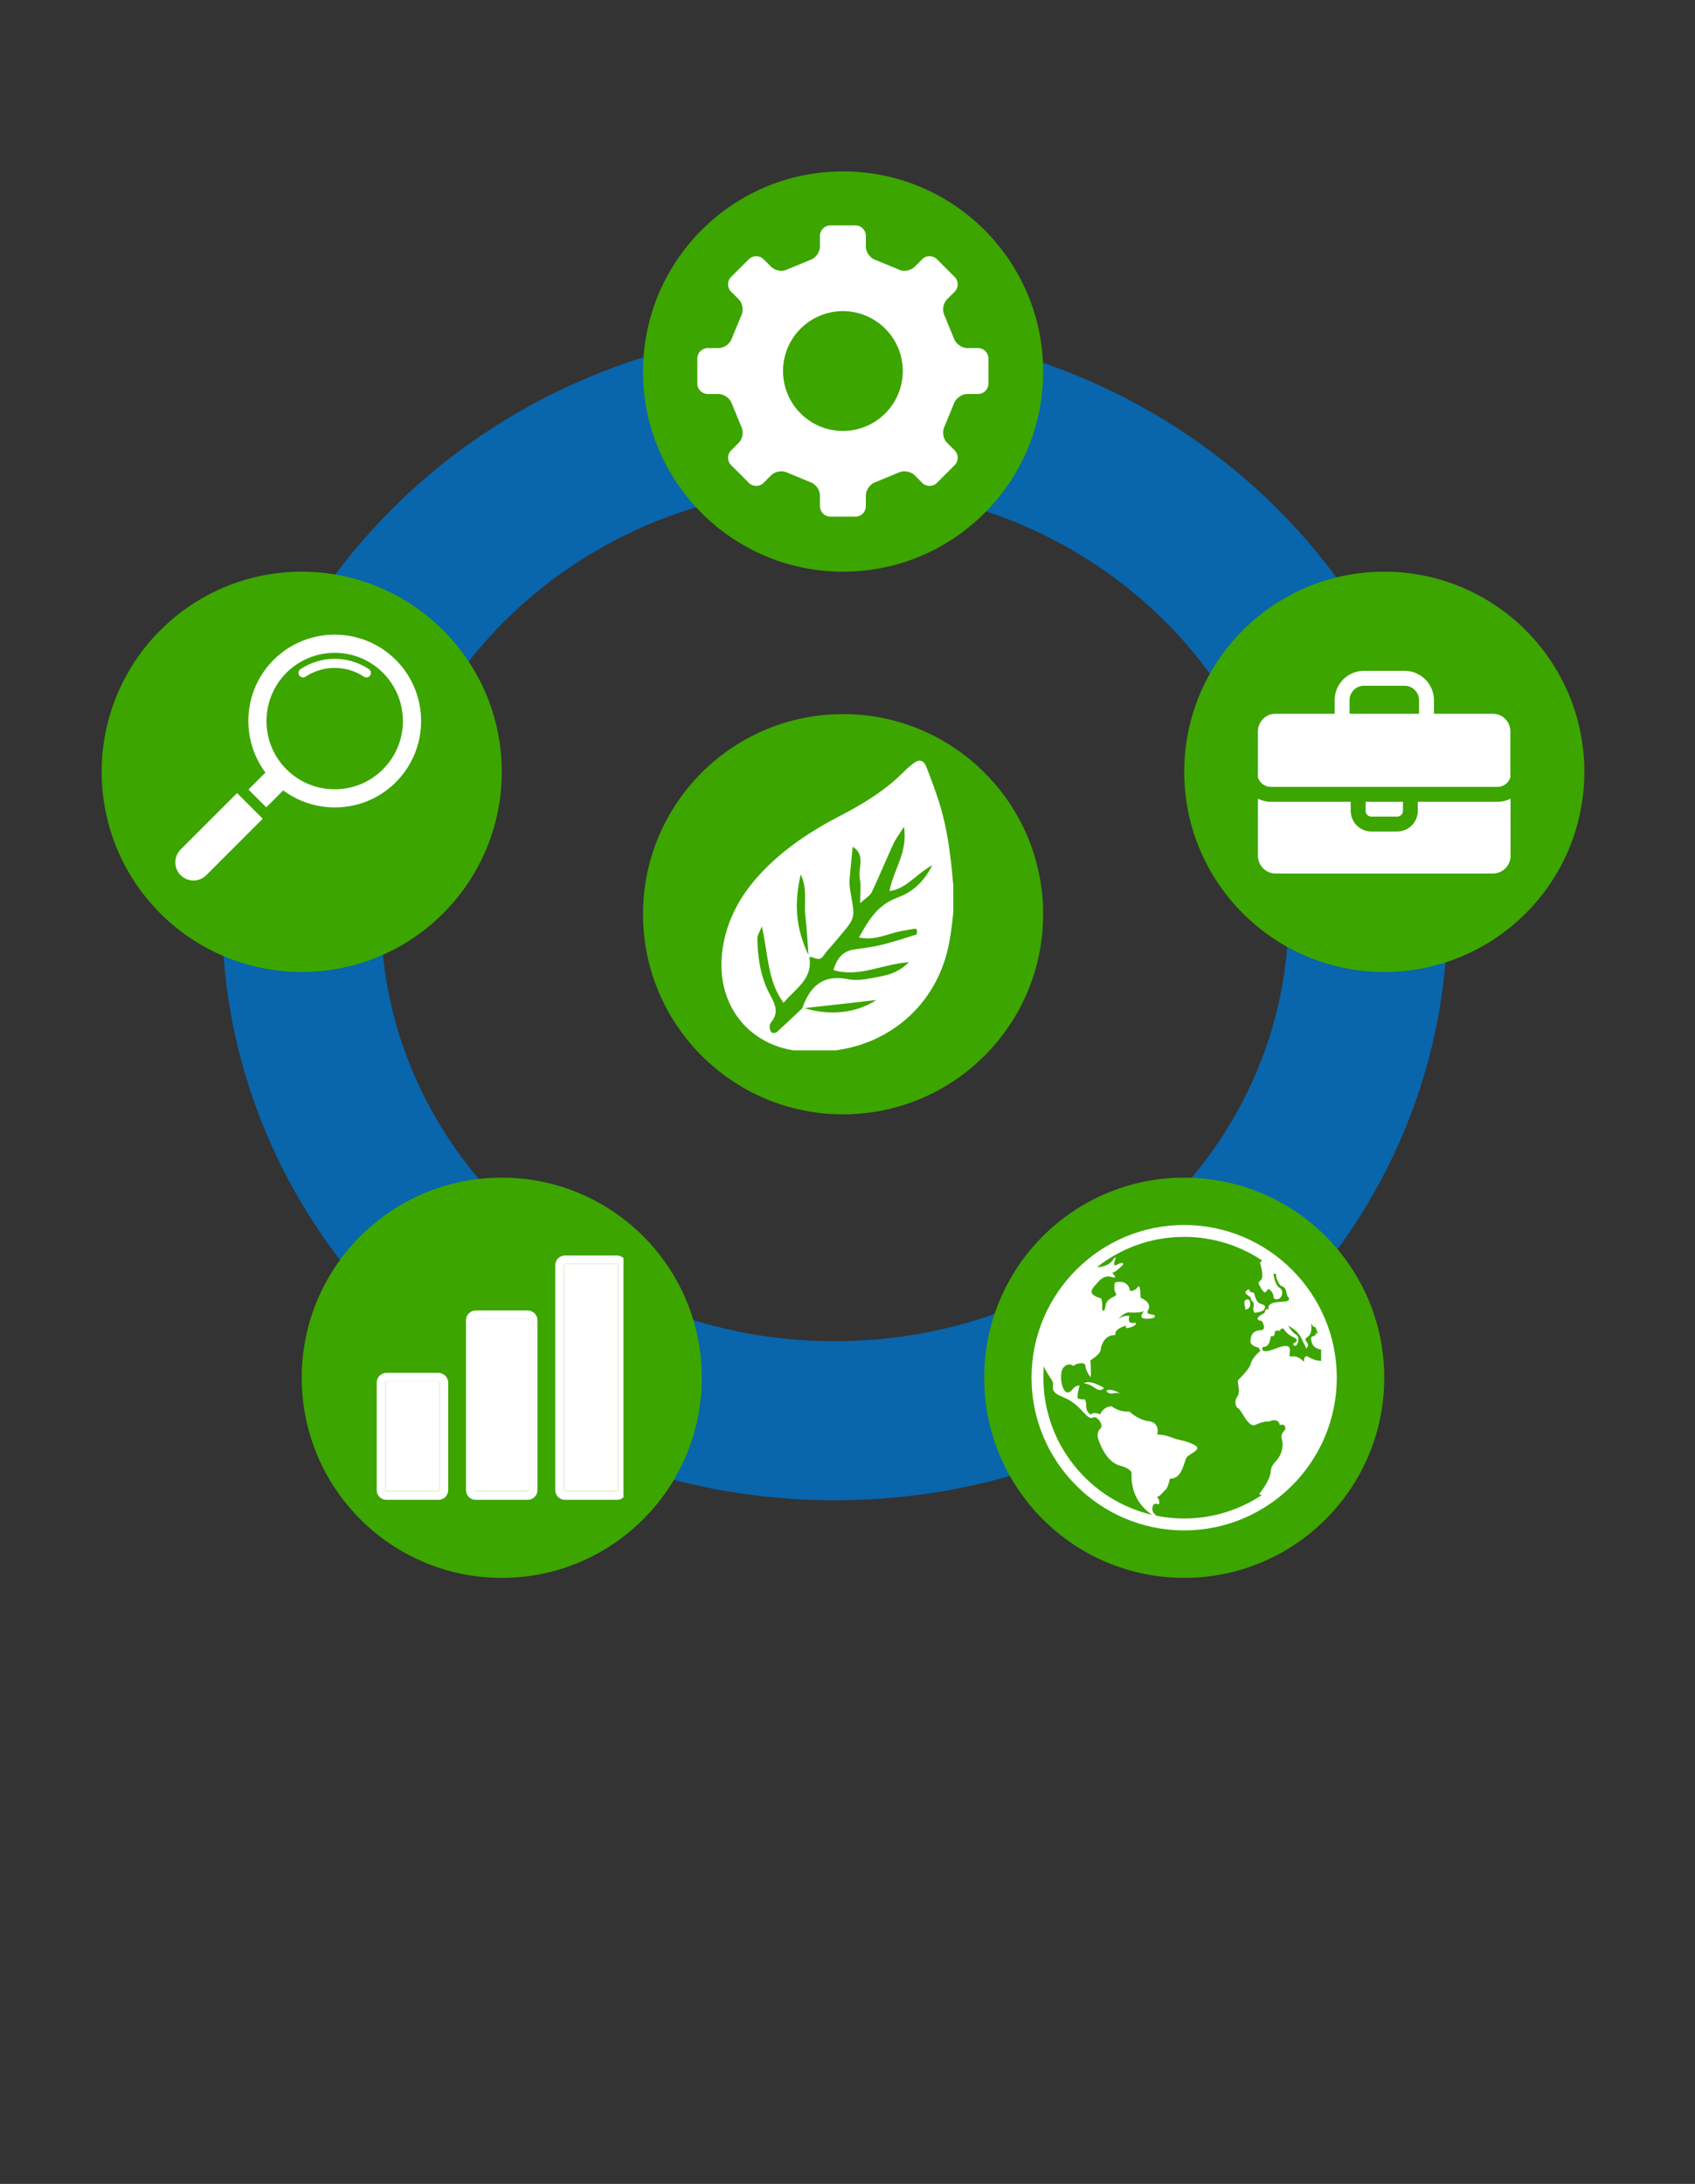<svg xmlns="http://www.w3.org/2000/svg" xmlns:xlink="http://www.w3.org/1999/xlink" width="191" zoomAndPan="magnify" viewBox="0 0 143.25 184.5" height="246" preserveAspectRatio="xMidYMid meet" version="1.0"><rect x="0" y="0" width="143.25" height="184.5" fill="#333333" stroke="none"/><defs><clipPath id="1796f7bbad"><path d="M 18.762 27.715 L 122.434 27.715 L 122.434 126.746 L 18.762 126.746 Z M 18.762 27.715 " clip-rule="nonzero"/></clipPath><clipPath id="8389971f62"><path d="M 70.551 27.715 C 41.949 27.715 18.762 49.883 18.762 77.23 C 18.762 104.578 41.949 126.746 70.551 126.746 C 99.152 126.746 122.336 104.578 122.336 77.23 C 122.336 49.883 99.152 27.715 70.551 27.715 Z M 70.551 27.715 " clip-rule="nonzero"/></clipPath><clipPath id="abef066334"><path d="M 54.344 14.48 L 88.16 14.48 L 88.16 48.297 L 54.344 48.297 Z M 54.344 14.48 " clip-rule="nonzero"/></clipPath><clipPath id="beab8397c2"><path d="M 71.25 14.48 C 61.914 14.48 54.344 22.051 54.344 31.391 C 54.344 40.727 61.914 48.297 71.25 48.297 C 80.59 48.297 88.16 40.727 88.16 31.391 C 88.16 22.051 80.59 14.48 71.25 14.48 Z M 71.25 14.48 " clip-rule="nonzero"/></clipPath><clipPath id="4a5f220758"><path d="M 58.945 19.055 L 83.566 19.055 L 83.566 43.676 L 58.945 43.676 Z M 58.945 19.055 " clip-rule="nonzero"/></clipPath><clipPath id="81fa1d123b"><path d="M 8.594 48.297 L 42.406 48.297 L 42.406 82.113 L 8.594 82.113 Z M 8.594 48.297 " clip-rule="nonzero"/></clipPath><clipPath id="1467465075"><path d="M 25.5 48.297 C 16.164 48.297 8.594 55.867 8.594 65.203 C 8.594 74.543 16.164 82.113 25.5 82.113 C 34.836 82.113 42.406 74.543 42.406 65.203 C 42.406 55.867 34.836 48.297 25.5 48.297 Z M 25.5 48.297 " clip-rule="nonzero"/></clipPath><clipPath id="798f5a490f"><path d="M 14.688 67 L 23 67 L 23 74.539 L 14.688 74.539 Z M 14.688 67 " clip-rule="nonzero"/></clipPath><clipPath id="c90a6f6ccb"><path d="M 25.5 99.488 L 59.312 99.488 L 59.312 133.301 L 25.5 133.301 Z M 25.5 99.488 " clip-rule="nonzero"/></clipPath><clipPath id="527202f529"><path d="M 42.406 99.488 C 33.07 99.488 25.5 107.055 25.5 116.395 C 25.5 125.73 33.07 133.301 42.406 133.301 C 51.746 133.301 59.312 125.73 59.312 116.395 C 59.312 107.055 51.746 99.488 42.406 99.488 Z M 42.406 99.488 " clip-rule="nonzero"/></clipPath><clipPath id="7cbc360c53"><path d="M 31.801 115 L 38 115 L 38 126.957 L 31.801 126.957 Z M 31.801 115 " clip-rule="nonzero"/></clipPath><clipPath id="ff6892df69"><path d="M 39 110 L 46 110 L 46 126.957 L 39 126.957 Z M 39 110 " clip-rule="nonzero"/></clipPath><clipPath id="96915b9266"><path d="M 47 106.066 L 52.691 106.066 L 52.691 126 L 47 126 Z M 47 106.066 " clip-rule="nonzero"/></clipPath><clipPath id="432783550e"><path d="M 46 106.066 L 52.691 106.066 L 52.691 126.957 L 46 126.957 Z M 46 106.066 " clip-rule="nonzero"/></clipPath><clipPath id="3ef4db7cc4"><path d="M 83.176 99.488 L 116.988 99.488 L 116.988 133.301 L 83.176 133.301 Z M 83.176 99.488 " clip-rule="nonzero"/></clipPath><clipPath id="c02af33be4"><path d="M 100.082 99.488 C 90.746 99.488 83.176 107.055 83.176 116.395 C 83.176 125.73 90.746 133.301 100.082 133.301 C 109.418 133.301 116.988 125.73 116.988 116.395 C 116.988 107.055 109.418 99.488 100.082 99.488 Z M 100.082 99.488 " clip-rule="nonzero"/></clipPath><clipPath id="b337486b8a"><path d="M 87.176 103.488 L 113 103.488 L 113 129.602 L 87.176 129.602 Z M 87.176 103.488 " clip-rule="nonzero"/></clipPath><clipPath id="319257610a"><path d="M 100.082 48.297 L 133.898 48.297 L 133.898 82.113 L 100.082 82.113 Z M 100.082 48.297 " clip-rule="nonzero"/></clipPath><clipPath id="2086454f57"><path d="M 116.988 48.297 C 107.652 48.297 100.082 55.867 100.082 65.203 C 100.082 74.543 107.652 82.113 116.988 82.113 C 126.328 82.113 133.898 74.543 133.898 65.203 C 133.898 55.867 126.328 48.297 116.988 48.297 Z M 116.988 48.297 " clip-rule="nonzero"/></clipPath><clipPath id="bdf5c0495f"><path d="M 112 56.652 L 122 56.652 L 122 61 L 112 61 Z M 112 56.652 " clip-rule="nonzero"/></clipPath><clipPath id="e270314aad"><path d="M 106.188 60 L 127.824 60 L 127.824 67 L 106.188 67 Z M 106.188 60 " clip-rule="nonzero"/></clipPath><clipPath id="5a59abf4ea"><path d="M 106.188 67 L 127.824 67 L 127.824 73.812 L 106.188 73.812 Z M 106.188 67 " clip-rule="nonzero"/></clipPath><clipPath id="1262c10b28"><path d="M 54.344 60.328 L 88.16 60.328 L 88.16 94.141 L 54.344 94.141 Z M 54.344 60.328 " clip-rule="nonzero"/></clipPath><clipPath id="adcf4cb954"><path d="M 71.25 60.328 C 61.914 60.328 54.344 67.898 54.344 77.234 C 54.344 86.57 61.914 94.141 71.25 94.141 C 80.59 94.141 88.16 86.57 88.16 77.234 C 88.16 67.898 80.59 60.328 71.25 60.328 Z M 71.25 60.328 " clip-rule="nonzero"/></clipPath><clipPath id="f2ffb2f315"><path d="M 60.422 64.113 L 80.566 64.113 L 80.566 88.734 L 60.422 88.734 Z M 60.422 64.113 " clip-rule="nonzero"/></clipPath></defs><g clip-path="url(#1796f7bbad)"><g clip-path="url(#8389971f62)"><path stroke-linecap="butt" transform="matrix(0.746, 0, 0, 0.746, 18.761, 27.714)" fill="none" stroke-linejoin="miter" d="M 69.415 0.001 C 31.08 0.001 0.001 29.713 0.001 66.368 C 0.001 103.022 31.08 132.734 69.415 132.734 C 107.75 132.734 138.823 103.022 138.823 66.368 C 138.823 29.713 107.75 0.001 69.415 0.001 Z M 69.415 0.001 " stroke="#0965ac" stroke-width="36" stroke-opacity="1" stroke-miterlimit="4"/></g></g><g clip-path="url(#abef066334)"><g clip-path="url(#beab8397c2)"><path fill="#3ca500" d="M 54.344 14.48 L 88.16 14.48 L 88.16 48.297 L 54.344 48.297 Z M 54.344 14.48 " fill-opacity="1" fill-rule="nonzero"/></g></g><g clip-path="url(#4a5f220758)"><path fill="#ffffff" d="M 82.656 33.285 C 83.141 33.285 83.535 32.891 83.535 32.406 L 83.535 30.285 C 83.535 29.801 83.141 29.406 82.656 29.406 L 81.746 29.406 C 81.266 29.406 80.754 29.027 80.609 28.566 L 79.832 26.68 C 79.605 26.254 79.695 25.625 80.039 25.285 L 80.684 24.641 C 81.023 24.297 81.023 23.738 80.684 23.398 L 79.184 21.898 C 78.84 21.555 78.281 21.555 77.941 21.898 L 77.297 22.543 C 76.953 22.883 76.328 22.977 75.902 22.746 L 74.012 21.969 C 73.551 21.828 73.176 21.316 73.176 20.832 L 73.176 19.922 C 73.176 19.441 72.781 19.043 72.297 19.043 L 70.172 19.043 C 69.691 19.043 69.297 19.441 69.297 19.922 L 69.297 20.832 C 69.297 21.316 68.918 21.828 68.457 21.969 L 66.57 22.746 C 66.145 22.977 65.516 22.883 65.176 22.543 L 64.531 21.898 C 64.188 21.555 63.629 21.555 63.289 21.898 L 61.785 23.398 C 61.445 23.738 61.445 24.297 61.785 24.641 L 62.434 25.285 C 62.773 25.625 62.867 26.254 62.637 26.68 L 61.859 28.566 C 61.719 29.027 61.207 29.406 60.723 29.406 L 59.812 29.406 C 59.332 29.406 58.934 29.801 58.934 30.285 L 58.934 32.406 C 58.934 32.891 59.332 33.285 59.812 33.285 L 60.723 33.285 C 61.207 33.285 61.719 33.664 61.859 34.125 L 62.637 36.012 C 62.867 36.438 62.773 37.066 62.434 37.406 L 61.789 38.051 C 61.445 38.395 61.445 38.953 61.789 39.293 L 63.289 40.793 C 63.629 41.137 64.188 41.137 64.531 40.793 L 65.176 40.148 C 65.516 39.809 66.145 39.715 66.57 39.941 L 68.457 40.723 C 68.918 40.863 69.297 41.375 69.297 41.855 L 69.297 42.77 C 69.297 43.25 69.691 43.645 70.176 43.645 L 72.297 43.645 C 72.781 43.645 73.176 43.25 73.176 42.77 L 73.176 41.855 C 73.176 41.375 73.551 40.863 74.012 40.723 L 75.902 39.941 C 76.328 39.715 76.953 39.809 77.297 40.148 L 77.941 40.793 C 78.281 41.137 78.844 41.137 79.184 40.793 L 80.684 39.293 C 81.023 38.953 81.023 38.395 80.684 38.051 L 80.039 37.406 C 79.695 37.066 79.605 36.438 79.832 36.012 L 80.609 34.125 C 80.754 33.664 81.266 33.285 81.746 33.285 Z M 71.234 36.406 C 68.441 36.406 66.176 34.141 66.176 31.344 C 66.176 28.551 68.441 26.285 71.234 26.285 C 74.031 26.285 76.297 28.551 76.297 31.344 C 76.297 34.141 74.031 36.406 71.234 36.406 Z M 71.234 36.406 " fill-opacity="1" fill-rule="nonzero"/></g><g clip-path="url(#81fa1d123b)"><g clip-path="url(#1467465075)"><path fill="#3ca500" d="M 8.594 48.297 L 42.406 48.297 L 42.406 82.113 L 8.594 82.113 Z M 8.594 48.297 " fill-opacity="1" fill-rule="nonzero"/></g></g><g clip-path="url(#798f5a490f)"><path fill="#ffffff" d="M 20.035 67 L 15.266 71.766 C 14.668 72.367 14.668 73.336 15.266 73.938 C 15.867 74.535 16.836 74.535 17.434 73.938 L 22.203 69.168 Z M 20.035 67 " fill-opacity="1" fill-rule="nonzero"/></g><path fill="#ffffff" d="M 33.453 55.75 C 30.602 52.902 25.969 52.902 23.121 55.75 C 20.527 58.344 20.305 62.41 22.43 65.27 L 20.996 66.703 L 22.504 68.203 L 23.934 66.773 C 26.793 68.898 30.859 68.676 33.453 66.082 C 36.301 63.234 36.301 58.598 33.453 55.75 Z M 32.363 64.992 C 30.117 67.242 26.457 67.242 24.207 64.992 C 21.961 62.746 21.961 59.086 24.207 56.836 C 26.457 54.59 30.117 54.59 32.363 56.836 C 34.613 59.086 34.613 62.746 32.363 64.992 Z M 32.363 64.992 " fill-opacity="1" fill-rule="nonzero"/><path fill="#ffffff" d="M 31.18 56.527 C 29.426 55.371 27.156 55.367 25.402 56.523 C 25.227 56.641 25.176 56.879 25.293 57.055 C 25.309 57.078 25.324 57.098 25.34 57.113 C 25.469 57.242 25.672 57.266 25.824 57.164 C 27.324 56.18 29.258 56.18 30.754 57.168 C 30.934 57.285 31.172 57.238 31.285 57.059 C 31.402 56.883 31.355 56.645 31.18 56.527 Z M 31.18 56.527 " fill-opacity="1" fill-rule="nonzero"/><g clip-path="url(#c90a6f6ccb)"><g clip-path="url(#527202f529)"><path fill="#3ca500" d="M 25.5 99.488 L 59.312 99.488 L 59.312 133.301 L 25.5 133.301 Z M 25.5 99.488 " fill-opacity="1" fill-rule="nonzero"/></g></g><path fill="#ffffff" d="M 32.656 116.711 C 32.605 116.711 32.566 116.754 32.566 116.805 L 32.566 125.891 C 32.566 125.941 32.605 125.98 32.656 125.98 L 37.059 125.98 C 37.109 125.98 37.148 125.941 37.148 125.891 L 37.148 116.805 C 37.148 116.754 37.109 116.711 37.059 116.711 Z M 32.656 116.711 " fill-opacity="1" fill-rule="nonzero"/><g clip-path="url(#7cbc360c53)"><path fill="#ffffff" d="M 32.656 115.984 C 32.207 115.984 31.836 116.352 31.836 116.805 L 31.836 125.891 C 31.836 126.34 32.207 126.707 32.656 126.707 L 37.059 126.707 C 37.508 126.707 37.879 126.34 37.879 125.891 L 37.879 116.805 C 37.879 116.352 37.508 115.984 37.059 115.984 Z M 37.148 116.805 L 37.148 125.891 C 37.148 125.941 37.109 125.98 37.059 125.98 L 32.656 125.98 C 32.605 125.98 32.566 125.941 32.566 125.891 L 32.566 116.805 C 32.566 116.754 32.605 116.711 32.656 116.711 L 37.059 116.711 C 37.109 116.711 37.148 116.754 37.148 116.805 Z M 37.148 116.805 " fill-opacity="1" fill-rule="nonzero"/></g><path fill="#ffffff" d="M 44.602 111.441 L 40.199 111.441 C 40.148 111.441 40.109 111.48 40.109 111.531 L 40.109 125.891 C 40.109 125.941 40.148 125.98 40.199 125.98 L 44.602 125.98 C 44.652 125.98 44.691 125.941 44.691 125.891 L 44.691 111.531 C 44.691 111.48 44.652 111.441 44.602 111.441 Z M 44.602 111.441 " fill-opacity="1" fill-rule="nonzero"/><g clip-path="url(#ff6892df69)"><path fill="#ffffff" d="M 44.602 110.711 L 40.199 110.711 C 39.75 110.711 39.383 111.078 39.383 111.531 L 39.383 125.891 C 39.383 126.34 39.75 126.707 40.199 126.707 L 44.602 126.707 C 45.051 126.707 45.422 126.34 45.422 125.891 L 45.422 111.531 C 45.422 111.078 45.051 110.711 44.602 110.711 Z M 44.691 125.891 C 44.691 125.941 44.652 125.98 44.602 125.98 L 40.199 125.98 C 40.148 125.98 40.109 125.941 40.109 125.891 L 40.109 111.531 C 40.109 111.48 40.148 111.441 40.199 111.441 L 44.602 111.441 C 44.652 111.441 44.691 111.48 44.691 111.531 Z M 44.691 125.891 " fill-opacity="1" fill-rule="nonzero"/></g><g clip-path="url(#96915b9266)"><path fill="#ffffff" d="M 47.742 125.98 L 52.145 125.98 C 52.195 125.98 52.234 125.941 52.234 125.891 L 52.234 106.883 C 52.234 106.836 52.195 106.793 52.145 106.793 L 47.742 106.793 C 47.691 106.793 47.652 106.836 47.652 106.883 L 47.652 125.891 C 47.652 125.941 47.691 125.98 47.742 125.98 Z M 47.742 125.98 " fill-opacity="1" fill-rule="nonzero"/></g><g clip-path="url(#432783550e)"><path fill="#ffffff" d="M 47.742 126.707 L 52.145 126.707 C 52.598 126.707 52.965 126.34 52.965 125.891 L 52.965 106.883 C 52.965 106.434 52.598 106.066 52.145 106.066 L 47.742 106.066 C 47.293 106.066 46.926 106.434 46.926 106.883 L 46.926 125.891 C 46.926 126.34 47.293 126.707 47.742 126.707 Z M 47.652 106.883 C 47.652 106.836 47.691 106.793 47.742 106.793 L 52.145 106.793 C 52.195 106.793 52.234 106.836 52.234 106.883 L 52.234 125.891 C 52.234 125.941 52.195 125.98 52.145 125.98 L 47.742 125.98 C 47.691 125.98 47.652 125.941 47.652 125.891 Z M 47.652 106.883 " fill-opacity="1" fill-rule="nonzero"/></g><g clip-path="url(#3ef4db7cc4)"><g clip-path="url(#c02af33be4)"><path fill="#3ca500" d="M 83.176 99.488 L 116.988 99.488 L 116.988 133.301 L 83.176 133.301 Z M 83.176 99.488 " fill-opacity="1" fill-rule="nonzero"/></g></g><g clip-path="url(#b337486b8a)"><path fill="#ffffff" d="M 97.73 128.051 C 97.508 127.863 97.344 127.633 97.391 127.379 C 97.516 126.688 97.977 127.328 97.977 126.945 C 97.977 126.562 97.746 126.484 97.746 126.484 C 98.078 126.406 98.258 126.051 98.488 125.871 C 98.719 125.691 98.875 124.922 98.875 124.922 C 99.949 124.949 100.051 123.438 100.305 123.105 C 100.562 122.773 101.738 122.441 100.871 122.031 C 100 121.621 99.742 121.727 99.027 121.441 C 98.309 121.16 97.773 121.188 97.773 121.188 C 97.875 121.109 98.004 120.164 97.082 120.062 C 96.16 119.957 95.445 119.242 95.445 119.242 C 94.547 119.32 93.961 118.809 93.961 118.809 C 93.27 118.781 92.961 119.5 92.961 119.5 C 92.527 119.219 92.168 119.5 92.168 119.5 C 91.836 119.293 91.809 118.934 91.809 118.934 C 91.809 118.09 91.582 118.219 91.582 118.219 C 90.941 118.219 91.07 118.016 91.07 118.016 C 91.043 117.68 91.246 117.043 91.246 117.043 C 90.863 117.043 90.66 117.348 90.66 117.348 C 89.812 118.422 89.43 116.145 89.84 115.582 C 90.25 115.02 90.734 115.402 90.734 115.402 C 90.812 115.223 91.707 114.969 91.734 115.402 C 91.758 115.84 92.168 116.352 92.168 116.352 C 92.246 115.859 92.148 114.926 92.148 114.926 C 93.188 114.289 93.031 113.887 93.031 113.887 C 93.359 112.641 94.262 112.793 94.262 112.793 C 94.125 112.238 95.184 111.988 95.184 111.988 C 94.957 112.484 95.91 111.969 95.91 111.969 C 96.199 111.699 95.797 111.758 95.797 111.758 C 95.219 111.871 95.449 111.164 95.449 111.164 C 94.844 111.117 94.555 111.406 94.465 111.52 C 94.879 110.93 95.336 110.875 95.336 110.875 C 96.367 110.93 96.617 110.809 96.68 110.738 C 96.527 111.023 96.176 111.395 96.91 111.41 C 97.676 111.43 97.812 111.105 97.332 111.047 C 96.852 110.988 96.984 110.777 96.984 110.777 C 97.484 109.992 96.371 109.664 96.391 109.609 C 96.41 109.551 96.371 108.379 96.16 108.727 C 95.949 109.07 95.508 109.07 95.508 109.07 C 95.508 109.07 95.449 108.359 94.758 108.301 C 94.07 108.246 94.184 108.457 94.184 108.898 C 94.184 109.34 94.625 109.301 94.012 109.609 C 93.398 109.914 93.473 110.223 93.379 110.566 C 93.281 110.914 93.148 110.625 93.148 110.625 C 93.188 109.551 92.977 109.664 92.977 109.664 C 91.805 109.301 92.266 108.898 92.859 108.246 C 93.453 107.594 94.031 107.918 94.031 107.918 C 94.586 107.996 93.879 107.516 94.031 107.516 C 94.184 107.516 94.586 107.172 94.836 106.922 C 95.086 106.672 94.758 106.613 94.355 106.863 C 93.953 107.113 94.301 106.23 94.301 106.23 C 94.105 106.172 94.051 106.844 93.07 107.016 C 92.922 107.043 92.805 107.055 92.707 107.055 C 94.734 105.449 97.297 104.492 100.074 104.492 C 102.523 104.492 104.797 105.234 106.691 106.504 C 106.684 106.508 106.68 106.508 106.672 106.512 C 106.41 106.625 106.512 106.754 106.512 106.754 C 106.641 107.203 106.805 107.969 106.539 108.16 C 106.27 108.355 106.41 108.52 106.41 108.52 C 107.125 109.953 106.945 108.52 107.395 109.031 C 107.844 109.543 107.422 109.75 107.895 109.762 C 108.367 109.773 108.547 109.02 108.137 108.789 C 107.727 108.559 107.625 107.637 107.625 107.637 C 107.828 107.535 107.855 107.703 107.855 107.703 C 107.793 107.844 108.059 108.559 108.305 108.648 C 108.547 108.738 108.637 108.801 108.727 109.223 C 108.816 109.645 108.918 109.594 108.918 109.594 C 109.059 110.094 108.406 109.891 107.715 110.043 C 107.023 110.195 107.215 110.605 107.215 110.605 L 106.984 110.605 L 106.859 110.926 C 105.707 111.516 106.629 111.59 106.629 111.59 C 106.629 111.59 107.141 112.359 106.516 112.383 C 105.895 112.41 105.73 112.77 105.68 113.254 C 105.629 113.742 106.371 113.844 106.371 113.844 L 106.516 114.125 C 106.516 114.125 105.859 114.637 105.707 115.199 C 105.551 115.762 104.734 116.453 104.633 116.605 C 104.527 116.762 104.887 117.555 104.555 118.016 C 104.223 118.473 104.555 118.934 104.555 118.934 C 104.914 118.961 105.449 120.699 106.117 120.367 C 106.16 120.348 106.203 120.324 106.246 120.309 C 106.844 120.043 107.266 120.086 107.266 120.086 C 108.086 119.73 108.164 120.395 108.164 120.395 C 108.699 120.215 108.625 120.754 108.625 120.754 C 107.957 121.496 108.57 121.441 108.344 122.465 C 108.113 123.492 107.445 123.516 107.395 124.309 C 107.344 125.102 106.422 126.203 106.422 126.203 C 106.422 126.203 106.469 126.305 106.652 126.297 C 104.766 127.551 102.504 128.285 100.074 128.285 C 99.273 128.285 98.488 128.203 97.73 128.051 Z M 88.18 116.387 C 88.18 116.062 88.191 115.742 88.219 115.422 C 88.523 116.188 89.012 116.602 88.996 116.887 C 88.969 117.375 88.867 117.629 89.812 118.016 C 90.762 118.398 91.246 118.988 91.453 119.191 C 91.656 119.395 92.094 119.957 92.375 119.754 C 92.656 119.551 93.348 120.367 92.988 120.699 C 92.629 121.035 92.809 121.547 92.809 121.547 C 92.809 121.547 93.371 123.465 94.598 123.797 C 95.828 124.129 95.625 124.566 95.625 124.566 C 95.594 126.375 96.535 127.414 97.383 127.977 C 92.117 126.754 88.18 122.023 88.18 116.387 Z M 107.738 112.59 C 107.715 112.32 108.164 112.434 108.164 112.434 C 108.254 112.141 108.508 112.258 108.508 112.258 C 108.52 112.398 108.93 112.82 109.262 112.945 C 109.594 113.074 109.723 113.285 109.43 113.426 C 109.137 113.57 109.391 113.676 109.391 113.676 C 109.57 113.816 109.75 113.383 109.738 113.113 C 109.723 112.844 109.594 112.793 109.379 112.641 C 109.16 112.488 108.867 112 108.867 112 C 109.98 112.551 110.07 113.344 110.234 113.574 C 110.402 113.805 110.352 114.113 110.516 113.742 C 110.684 113.371 110.031 113.242 110.504 112.945 C 110.977 112.652 110.797 111.809 110.797 111.809 C 111.004 112.148 111.125 112.129 111.172 112.098 C 111.246 112.289 111.316 112.484 111.383 112.684 C 111.324 112.645 111.273 112.621 111.234 112.641 C 111.129 112.691 111.285 112.82 110.977 112.883 C 110.672 112.945 110.836 113.305 110.836 113.305 C 110.953 113.984 111.656 114.008 111.656 114.008 L 111.656 114.969 C 111.055 114.98 110.516 114.586 110.516 114.586 C 110.16 114.484 110.211 115.047 110.211 115.047 C 109.188 114.047 108.891 115.137 109.008 114.152 C 109.121 113.168 107.602 114.125 107.035 114.148 C 106.473 114.176 106.742 113.777 106.742 113.777 C 107.383 113.883 107.371 112.781 107.434 112.859 C 107.496 112.934 107.766 112.859 107.738 112.59 Z M 100.074 103.488 C 92.965 103.488 87.176 109.273 87.176 116.387 C 87.176 123.5 92.965 129.289 100.074 129.289 C 107.188 129.289 112.977 123.5 112.977 116.387 C 112.977 109.273 107.188 103.488 100.074 103.488 " fill-opacity="1" fill-rule="nonzero"/></g><path fill="#ffffff" d="M 91.605 116.887 C 91.605 116.887 91.961 116.836 92.523 117.246 C 93.09 117.656 93.293 117.246 93.293 117.246 C 93.293 117.246 92.039 116.465 91.605 116.887 " fill-opacity="1" fill-rule="nonzero"/><path fill="#ffffff" d="M 93.5 117.516 C 93.5 117.516 93.68 117.785 94.012 117.719 C 94.344 117.656 94.512 117.664 94.688 117.73 C 94.688 117.73 93.832 117.207 93.5 117.516 " fill-opacity="1" fill-rule="nonzero"/><path fill="#ffffff" d="M 105.719 109.742 C 105.719 109.945 106.035 109.934 105.949 110.336 C 105.863 110.738 105.98 110.922 106.094 110.902 C 106.094 110.902 106.699 110.828 106.812 110.652 C 106.926 110.48 107.082 110.297 106.582 110.164 C 106.082 110.031 106.062 109.34 105.969 109.234 C 105.871 109.129 105.574 109.223 105.613 109.012 C 105.652 108.801 105.094 109.07 105.316 109.301 C 105.535 109.531 105.719 109.539 105.719 109.742 " fill-opacity="1" fill-rule="nonzero"/><path fill="#ffffff" d="M 105.266 110.652 C 105.344 110.605 105.641 110.566 105.66 110.23 C 105.68 109.895 105.543 109.77 105.461 109.77 C 105.383 109.77 105.098 109.77 105.18 110.211 C 105.266 110.652 105.266 110.652 105.266 110.652 " fill-opacity="1" fill-rule="nonzero"/><g clip-path="url(#319257610a)"><g clip-path="url(#2086454f57)"><path fill="#3ca500" d="M 100.082 48.297 L 133.898 48.297 L 133.898 82.113 L 100.082 82.113 Z M 100.082 48.297 " fill-opacity="1" fill-rule="nonzero"/></g></g><g clip-path="url(#bdf5c0495f)"><path fill="#ffffff" d="M 121.188 60.41 L 119.926 60.41 L 119.926 59.148 C 119.926 58.988 119.895 58.832 119.832 58.684 C 119.77 58.535 119.684 58.406 119.566 58.289 C 119.453 58.176 119.324 58.09 119.176 58.027 C 119.023 57.965 118.871 57.934 118.711 57.934 L 115.266 57.934 C 115.105 57.934 114.953 57.965 114.805 58.027 C 114.656 58.09 114.523 58.176 114.41 58.289 C 114.297 58.406 114.211 58.535 114.148 58.684 C 114.086 58.832 114.055 58.988 114.055 59.148 L 114.055 60.41 L 112.797 60.41 L 112.797 59.148 C 112.797 58.82 112.859 58.504 112.984 58.203 C 113.109 57.898 113.289 57.633 113.52 57.398 C 113.75 57.168 114.02 56.988 114.32 56.863 C 114.625 56.734 114.938 56.672 115.266 56.672 L 118.711 56.672 C 119.039 56.672 119.352 56.734 119.656 56.863 C 119.961 56.988 120.227 57.168 120.461 57.398 C 120.691 57.633 120.871 57.898 120.996 58.203 C 121.121 58.504 121.188 58.82 121.188 59.148 Z M 121.188 60.41 " fill-opacity="1" fill-rule="nonzero"/></g><g clip-path="url(#e270314aad)"><path fill="#ffffff" d="M 126.18 60.297 L 107.797 60.297 C 107.598 60.297 107.41 60.336 107.23 60.41 C 107.047 60.484 106.887 60.59 106.75 60.73 C 106.609 60.871 106.504 61.031 106.426 61.211 C 106.352 61.391 106.312 61.582 106.312 61.777 L 106.312 65.676 C 106.391 65.918 106.527 66.113 106.734 66.262 C 106.941 66.41 107.172 66.48 107.426 66.477 L 126.539 66.477 C 126.793 66.48 127.02 66.406 127.227 66.258 C 127.43 66.109 127.57 65.914 127.645 65.676 L 127.645 61.777 C 127.645 61.582 127.605 61.395 127.531 61.215 C 127.457 61.035 127.352 60.875 127.215 60.738 C 127.078 60.598 126.922 60.492 126.742 60.414 C 126.562 60.34 126.375 60.301 126.18 60.297 Z M 126.18 60.297 " fill-opacity="1" fill-rule="nonzero"/></g><g clip-path="url(#5a59abf4ea)"><path fill="#ffffff" d="M 126.539 67.734 L 119.824 67.734 L 119.824 68.5 C 119.824 68.73 119.781 68.953 119.691 69.164 C 119.605 69.379 119.48 69.566 119.316 69.73 C 119.152 69.895 118.965 70.02 118.75 70.109 C 118.539 70.199 118.316 70.246 118.086 70.246 L 115.891 70.246 C 115.66 70.246 115.438 70.199 115.227 70.109 C 115.012 70.02 114.824 69.895 114.66 69.73 C 114.496 69.566 114.371 69.379 114.285 69.164 C 114.195 68.953 114.152 68.73 114.152 68.5 L 114.152 67.734 L 107.426 67.734 C 107.031 67.738 106.664 67.648 106.312 67.473 L 106.312 72.312 C 106.316 72.508 106.352 72.699 106.43 72.879 C 106.504 73.059 106.613 73.219 106.75 73.359 C 106.891 73.496 107.047 73.605 107.23 73.68 C 107.41 73.754 107.602 73.793 107.797 73.793 L 126.18 73.793 C 126.375 73.793 126.566 73.754 126.746 73.68 C 126.926 73.605 127.086 73.496 127.227 73.359 C 127.363 73.219 127.473 73.059 127.547 72.879 C 127.621 72.699 127.66 72.508 127.66 72.312 L 127.66 67.473 C 127.309 67.652 126.934 67.738 126.539 67.734 Z M 126.539 67.734 " fill-opacity="1" fill-rule="nonzero"/></g><path fill="#ffffff" d="M 115.41 68.5 C 115.41 68.633 115.457 68.746 115.551 68.84 C 115.645 68.934 115.758 68.984 115.891 68.984 L 118.09 68.984 C 118.223 68.984 118.336 68.934 118.43 68.84 C 118.523 68.746 118.57 68.633 118.57 68.5 L 118.57 67.734 L 115.418 67.734 L 115.418 67.781 Z M 115.41 68.5 " fill-opacity="1" fill-rule="nonzero"/><g clip-path="url(#1262c10b28)"><g clip-path="url(#adcf4cb954)"><path fill="#3ca500" d="M 54.344 60.328 L 88.16 60.328 L 88.16 94.141 L 54.344 94.141 Z M 54.344 60.328 " fill-opacity="1" fill-rule="nonzero"/></g></g><g clip-path="url(#f2ffb2f315)"><path fill="#ffffff" d="M 79.328 67.656 C 79.016 66.68 78.656 65.723 78.281 64.77 C 78.062 64.203 77.656 64.113 77.18 64.5 C 76.934 64.695 76.688 64.895 76.469 65.117 C 74.898 66.711 73.035 67.871 71.059 68.891 C 68.594 70.164 66.293 71.672 64.371 73.699 C 62.586 75.582 61.379 77.746 61.043 80.352 C 60.434 85.09 63.57 88.766 68.309 88.844 C 68.859 88.852 69.418 88.848 69.969 88.805 C 75.055 88.395 79.059 84.973 80.141 80.02 C 80.441 78.645 80.535 77.219 80.672 76.199 C 80.441 73.043 80.184 70.301 79.328 67.656 Z M 67.672 73.871 C 68.262 75.098 67.938 76.266 68.062 77.367 C 68.191 78.461 68.246 79.574 68.328 80.676 C 67.297 78.543 67.07 76.441 67.672 73.871 Z M 67.984 85.168 C 70.012 84.941 72.039 84.719 74.062 84.484 C 72.277 85.637 70.055 85.805 67.984 85.168 Z M 75.793 75.852 C 74.16 76.457 73.406 77.738 72.594 79.195 C 73.949 79.496 75.031 78.867 76.172 78.66 C 76.555 78.59 76.934 78.512 77.324 78.457 C 77.383 78.449 77.504 78.543 77.504 78.586 C 77.504 78.715 77.492 78.934 77.426 78.953 C 76.457 79.266 75.492 79.578 74.504 79.82 C 73.738 80.008 72.953 80.094 72.172 80.215 C 71.184 80.367 70.719 81 70.438 81.953 C 72.609 82.598 74.504 81.457 76.809 81.289 C 75.734 82.375 74.613 82.441 73.578 82.648 C 72.965 82.77 72.289 82.848 71.691 82.727 C 69.559 82.281 68.441 83.332 67.805 85.18 C 67.09 85.852 66.383 86.527 65.656 87.184 C 65.566 87.27 65.332 87.289 65.227 87.23 C 65.125 87.164 65.059 86.969 65.051 86.828 C 65.039 86.68 65.066 86.488 65.152 86.383 C 65.867 85.562 65.508 84.832 65.07 84.023 C 64.27 82.543 64.039 80.906 64.004 79.246 C 63.996 79.051 64.145 78.855 64.383 78.262 C 64.938 80.621 64.832 82.812 66.219 84.723 C 67.238 83.496 68.727 82.715 68.398 80.848 C 68.797 80.805 69.234 81.309 69.602 80.734 C 69.816 80.406 70.102 80.125 70.355 79.82 C 72.426 77.359 72.289 77.832 71.852 75.203 C 71.801 74.895 71.781 74.566 71.805 74.258 C 71.875 73.348 71.977 72.438 72.066 71.531 C 73.199 72.234 72.48 73.359 72.672 74.277 C 72.781 74.805 72.691 75.371 72.691 76.305 C 73.203 75.836 73.535 75.664 73.664 75.395 C 74.305 74.043 74.875 72.656 75.5 71.293 C 75.68 70.898 75.957 70.551 76.398 69.844 C 76.742 72.059 75.484 73.492 75.18 75.277 C 76.594 75.09 77.305 73.93 78.793 73.09 C 77.957 74.734 76.926 75.434 75.793 75.852 Z M 75.793 75.852 " fill-opacity="1" fill-rule="nonzero"/></g></svg>